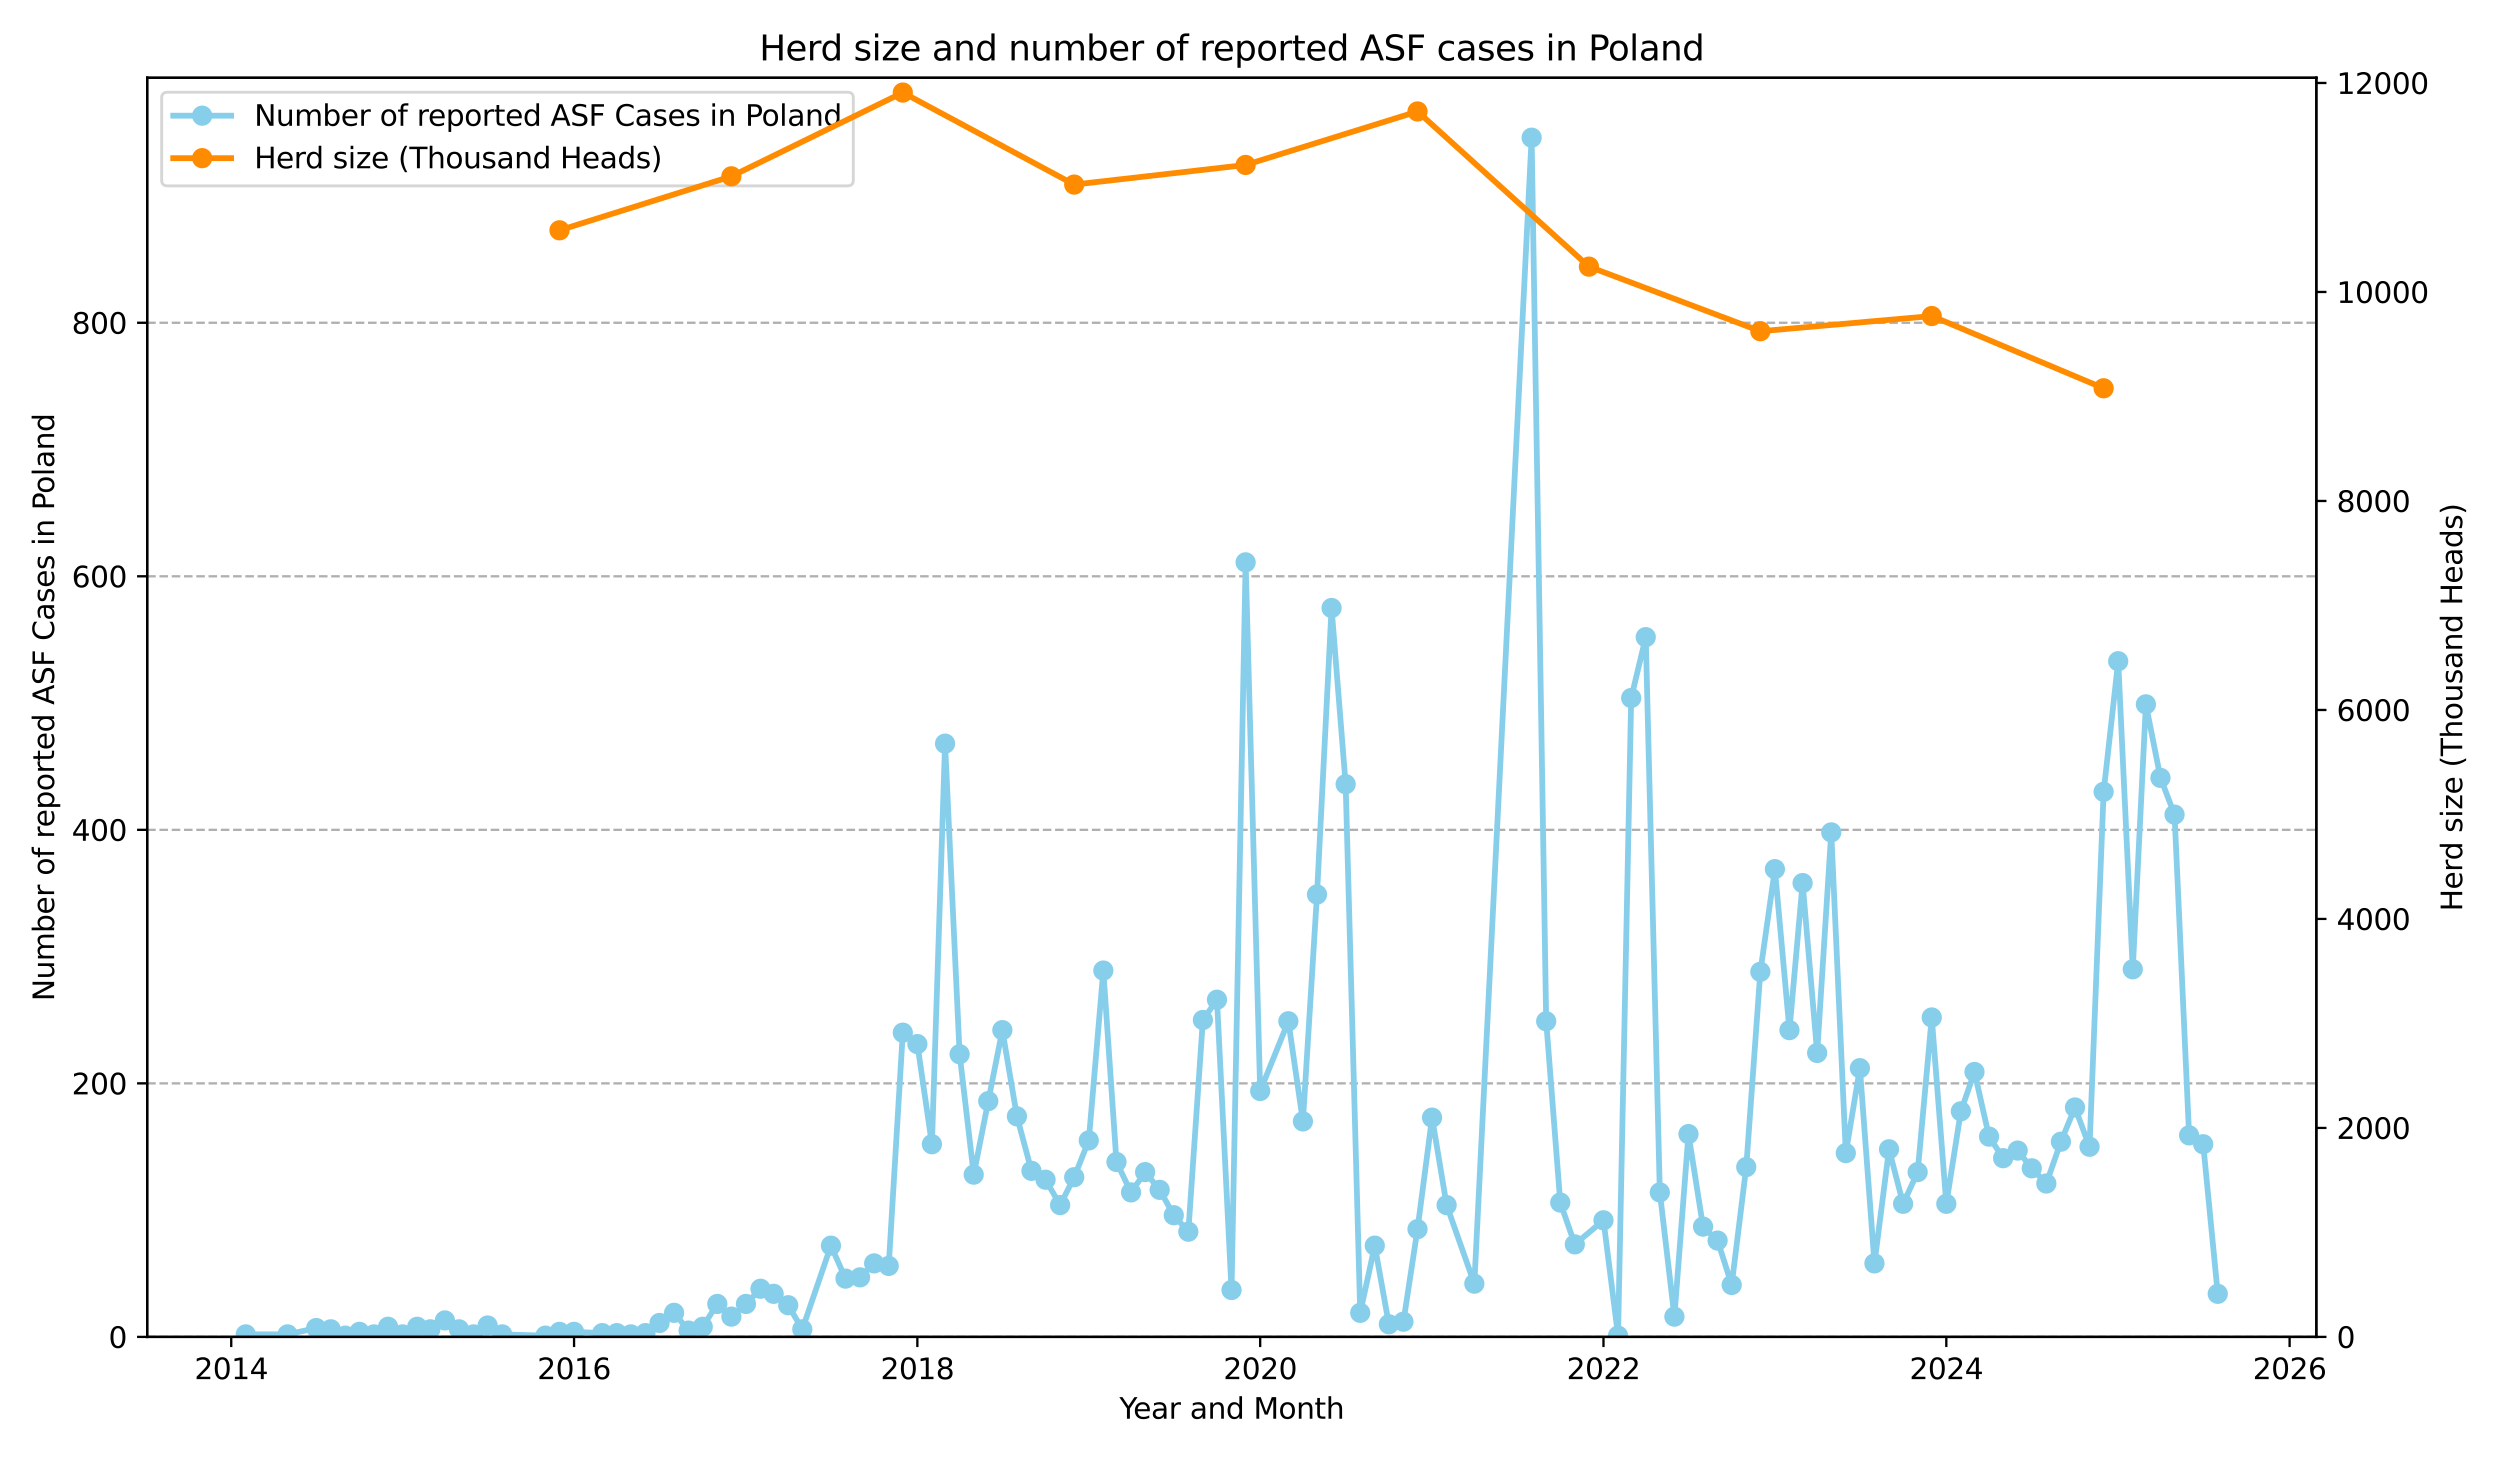 <?xml version="1.0" encoding="utf-8" standalone="no"?>
<!DOCTYPE svg PUBLIC "-//W3C//DTD SVG 1.1//EN"
  "http://www.w3.org/Graphics/SVG/1.1/DTD/svg11.dtd">
<svg xmlns:xlink="http://www.w3.org/1999/xlink" width="864pt" height="504pt" viewBox="0 0 864 504" xmlns="http://www.w3.org/2000/svg" version="1.1">
 <defs>
  <style type="text/css">*{stroke-linejoin: round; stroke-linecap: butt}</style>
 </defs>
 <g id="figure_1">
  <g id="patch_1">
   <path d="M 0 504 
L 864 504 
L 864 0 
L 0 0 
z
" style="fill: #ffffff"/>
  </g>
  <g id="axes_1">
   <g id="patch_2">
    <path d="M 50.87 462.04 
L 800.53 462.04 
L 800.53 26.88 
L 50.87 26.88 
z
" style="fill: #ffffff"/>
   </g>
   <g id="matplotlib.axis_1">
    <g id="xtick_1">
     <g id="line2d_1">
      <defs>
       <path id="mafeb73afae" d="M 0 0 
L 0 3.5 
" style="stroke: #000000; stroke-width: 0.8"/>
      </defs>
      <g>
       <use xlink:href="#mafeb73afae" x="79.914" y="462.04" style="stroke: #000000; stroke-width: 0.8"/>
      </g>
     </g>
     <g id="text_1">
      <!-- 2014 -->
      <g transform="translate(67.189 476.638) scale(0.1 -0.1)">
       <defs>
        <path id="DejaVuSans-32" d="M 1228 531 
L 3431 531 
L 3431 0 
L 469 0 
L 469 531 
Q 828 903 1448 1529 
Q 2069 2156 2228 2338 
Q 2531 2678 2651 2914 
Q 2772 3150 2772 3378 
Q 2772 3750 2511 3984 
Q 2250 4219 1831 4219 
Q 1534 4219 1204 4116 
Q 875 4013 500 3803 
L 500 4441 
Q 881 4594 1212 4672 
Q 1544 4750 1819 4750 
Q 2544 4750 2975 4387 
Q 3406 4025 3406 3419 
Q 3406 3131 3298 2873 
Q 3191 2616 2906 2266 
Q 2828 2175 2409 1742 
Q 1991 1309 1228 531 
z
" transform="scale(0.016)"/>
        <path id="DejaVuSans-30" d="M 2034 4250 
Q 1547 4250 1301 3770 
Q 1056 3291 1056 2328 
Q 1056 1369 1301 889 
Q 1547 409 2034 409 
Q 2525 409 2770 889 
Q 3016 1369 3016 2328 
Q 3016 3291 2770 3770 
Q 2525 4250 2034 4250 
z
M 2034 4750 
Q 2819 4750 3233 4129 
Q 3647 3509 3647 2328 
Q 3647 1150 3233 529 
Q 2819 -91 2034 -91 
Q 1250 -91 836 529 
Q 422 1150 422 2328 
Q 422 3509 836 4129 
Q 1250 4750 2034 4750 
z
" transform="scale(0.016)"/>
        <path id="DejaVuSans-31" d="M 794 531 
L 1825 531 
L 1825 4091 
L 703 3866 
L 703 4441 
L 1819 4666 
L 2450 4666 
L 2450 531 
L 3481 531 
L 3481 0 
L 794 0 
L 794 531 
z
" transform="scale(0.016)"/>
        <path id="DejaVuSans-34" d="M 2419 4116 
L 825 1625 
L 2419 1625 
L 2419 4116 
z
M 2253 4666 
L 3047 4666 
L 3047 1625 
L 3713 1625 
L 3713 1100 
L 3047 1100 
L 3047 0 
L 2419 0 
L 2419 1100 
L 313 1100 
L 313 1709 
L 2253 4666 
z
" transform="scale(0.016)"/>
       </defs>
       <use xlink:href="#DejaVuSans-32"/>
       <use xlink:href="#DejaVuSans-30" transform="translate(63.623 0)"/>
       <use xlink:href="#DejaVuSans-31" transform="translate(127.246 0)"/>
       <use xlink:href="#DejaVuSans-34" transform="translate(190.869 0)"/>
      </g>
     </g>
    </g>
    <g id="xtick_2">
     <g id="line2d_2">
      <g>
       <use xlink:href="#mafeb73afae" x="198.395" y="462.04" style="stroke: #000000; stroke-width: 0.8"/>
      </g>
     </g>
     <g id="text_2">
      <!-- 2016 -->
      <g transform="translate(185.67 476.638) scale(0.1 -0.1)">
       <defs>
        <path id="DejaVuSans-36" d="M 2113 2584 
Q 1688 2584 1439 2293 
Q 1191 2003 1191 1497 
Q 1191 994 1439 701 
Q 1688 409 2113 409 
Q 2538 409 2786 701 
Q 3034 994 3034 1497 
Q 3034 2003 2786 2293 
Q 2538 2584 2113 2584 
z
M 3366 4563 
L 3366 3988 
Q 3128 4100 2886 4159 
Q 2644 4219 2406 4219 
Q 1781 4219 1451 3797 
Q 1122 3375 1075 2522 
Q 1259 2794 1537 2939 
Q 1816 3084 2150 3084 
Q 2853 3084 3261 2657 
Q 3669 2231 3669 1497 
Q 3669 778 3244 343 
Q 2819 -91 2113 -91 
Q 1303 -91 875 529 
Q 447 1150 447 2328 
Q 447 3434 972 4092 
Q 1497 4750 2381 4750 
Q 2619 4750 2861 4703 
Q 3103 4656 3366 4563 
z
" transform="scale(0.016)"/>
       </defs>
       <use xlink:href="#DejaVuSans-32"/>
       <use xlink:href="#DejaVuSans-30" transform="translate(63.623 0)"/>
       <use xlink:href="#DejaVuSans-31" transform="translate(127.246 0)"/>
       <use xlink:href="#DejaVuSans-36" transform="translate(190.869 0)"/>
      </g>
     </g>
    </g>
    <g id="xtick_3">
     <g id="line2d_3">
      <g>
       <use xlink:href="#mafeb73afae" x="317.038" y="462.04" style="stroke: #000000; stroke-width: 0.8"/>
      </g>
     </g>
     <g id="text_3">
      <!-- 2018 -->
      <g transform="translate(304.313 476.638) scale(0.1 -0.1)">
       <defs>
        <path id="DejaVuSans-38" d="M 2034 2216 
Q 1584 2216 1326 1975 
Q 1069 1734 1069 1313 
Q 1069 891 1326 650 
Q 1584 409 2034 409 
Q 2484 409 2743 651 
Q 3003 894 3003 1313 
Q 3003 1734 2745 1975 
Q 2488 2216 2034 2216 
z
M 1403 2484 
Q 997 2584 770 2862 
Q 544 3141 544 3541 
Q 544 4100 942 4425 
Q 1341 4750 2034 4750 
Q 2731 4750 3128 4425 
Q 3525 4100 3525 3541 
Q 3525 3141 3298 2862 
Q 3072 2584 2669 2484 
Q 3125 2378 3379 2068 
Q 3634 1759 3634 1313 
Q 3634 634 3220 271 
Q 2806 -91 2034 -91 
Q 1263 -91 848 271 
Q 434 634 434 1313 
Q 434 1759 690 2068 
Q 947 2378 1403 2484 
z
M 1172 3481 
Q 1172 3119 1398 2916 
Q 1625 2713 2034 2713 
Q 2441 2713 2670 2916 
Q 2900 3119 2900 3481 
Q 2900 3844 2670 4047 
Q 2441 4250 2034 4250 
Q 1625 4250 1398 4047 
Q 1172 3844 1172 3481 
z
" transform="scale(0.016)"/>
       </defs>
       <use xlink:href="#DejaVuSans-32"/>
       <use xlink:href="#DejaVuSans-30" transform="translate(63.623 0)"/>
       <use xlink:href="#DejaVuSans-31" transform="translate(127.246 0)"/>
       <use xlink:href="#DejaVuSans-38" transform="translate(190.869 0)"/>
      </g>
     </g>
    </g>
    <g id="xtick_4">
     <g id="line2d_4">
      <g>
       <use xlink:href="#mafeb73afae" x="435.519" y="462.04" style="stroke: #000000; stroke-width: 0.8"/>
      </g>
     </g>
     <g id="text_4">
      <!-- 2020 -->
      <g transform="translate(422.794 476.638) scale(0.1 -0.1)">
       <use xlink:href="#DejaVuSans-32"/>
       <use xlink:href="#DejaVuSans-30" transform="translate(63.623 0)"/>
       <use xlink:href="#DejaVuSans-32" transform="translate(127.246 0)"/>
       <use xlink:href="#DejaVuSans-30" transform="translate(190.869 0)"/>
      </g>
     </g>
    </g>
    <g id="xtick_5">
     <g id="line2d_5">
      <g>
       <use xlink:href="#mafeb73afae" x="554.163" y="462.04" style="stroke: #000000; stroke-width: 0.8"/>
      </g>
     </g>
     <g id="text_5">
      <!-- 2022 -->
      <g transform="translate(541.438 476.638) scale(0.1 -0.1)">
       <use xlink:href="#DejaVuSans-32"/>
       <use xlink:href="#DejaVuSans-30" transform="translate(63.623 0)"/>
       <use xlink:href="#DejaVuSans-32" transform="translate(127.246 0)"/>
       <use xlink:href="#DejaVuSans-32" transform="translate(190.869 0)"/>
      </g>
     </g>
    </g>
    <g id="xtick_6">
     <g id="line2d_6">
      <g>
       <use xlink:href="#mafeb73afae" x="672.644" y="462.04" style="stroke: #000000; stroke-width: 0.8"/>
      </g>
     </g>
     <g id="text_6">
      <!-- 2024 -->
      <g transform="translate(659.919 476.638) scale(0.1 -0.1)">
       <use xlink:href="#DejaVuSans-32"/>
       <use xlink:href="#DejaVuSans-30" transform="translate(63.623 0)"/>
       <use xlink:href="#DejaVuSans-32" transform="translate(127.246 0)"/>
       <use xlink:href="#DejaVuSans-34" transform="translate(190.869 0)"/>
      </g>
     </g>
    </g>
    <g id="xtick_7">
     <g id="line2d_7">
      <g>
       <use xlink:href="#mafeb73afae" x="791.287" y="462.04" style="stroke: #000000; stroke-width: 0.8"/>
      </g>
     </g>
     <g id="text_7">
      <!-- 2026 -->
      <g transform="translate(778.562 476.638) scale(0.1 -0.1)">
       <use xlink:href="#DejaVuSans-32"/>
       <use xlink:href="#DejaVuSans-30" transform="translate(63.623 0)"/>
       <use xlink:href="#DejaVuSans-32" transform="translate(127.246 0)"/>
       <use xlink:href="#DejaVuSans-36" transform="translate(190.869 0)"/>
      </g>
     </g>
    </g>
    <g id="text_8">
     <!-- Year and Month -->
     <g transform="translate(386.856 490.317) scale(0.1 -0.1)">
      <defs>
       <path id="DejaVuSans-59" d="M -13 4666 
L 666 4666 
L 1959 2747 
L 3244 4666 
L 3922 4666 
L 2272 2222 
L 2272 0 
L 1638 0 
L 1638 2222 
L -13 4666 
z
" transform="scale(0.016)"/>
       <path id="DejaVuSans-65" d="M 3597 1894 
L 3597 1613 
L 953 1613 
Q 991 1019 1311 708 
Q 1631 397 2203 397 
Q 2534 397 2845 478 
Q 3156 559 3463 722 
L 3463 178 
Q 3153 47 2828 -22 
Q 2503 -91 2169 -91 
Q 1331 -91 842 396 
Q 353 884 353 1716 
Q 353 2575 817 3079 
Q 1281 3584 2069 3584 
Q 2775 3584 3186 3129 
Q 3597 2675 3597 1894 
z
M 3022 2063 
Q 3016 2534 2758 2815 
Q 2500 3097 2075 3097 
Q 1594 3097 1305 2825 
Q 1016 2553 972 2059 
L 3022 2063 
z
" transform="scale(0.016)"/>
       <path id="DejaVuSans-61" d="M 2194 1759 
Q 1497 1759 1228 1600 
Q 959 1441 959 1056 
Q 959 750 1161 570 
Q 1363 391 1709 391 
Q 2188 391 2477 730 
Q 2766 1069 2766 1631 
L 2766 1759 
L 2194 1759 
z
M 3341 1997 
L 3341 0 
L 2766 0 
L 2766 531 
Q 2569 213 2275 61 
Q 1981 -91 1556 -91 
Q 1019 -91 701 211 
Q 384 513 384 1019 
Q 384 1609 779 1909 
Q 1175 2209 1959 2209 
L 2766 2209 
L 2766 2266 
Q 2766 2663 2505 2880 
Q 2244 3097 1772 3097 
Q 1472 3097 1187 3025 
Q 903 2953 641 2809 
L 641 3341 
Q 956 3463 1253 3523 
Q 1550 3584 1831 3584 
Q 2591 3584 2966 3190 
Q 3341 2797 3341 1997 
z
" transform="scale(0.016)"/>
       <path id="DejaVuSans-72" d="M 2631 2963 
Q 2534 3019 2420 3045 
Q 2306 3072 2169 3072 
Q 1681 3072 1420 2755 
Q 1159 2438 1159 1844 
L 1159 0 
L 581 0 
L 581 3500 
L 1159 3500 
L 1159 2956 
Q 1341 3275 1631 3429 
Q 1922 3584 2338 3584 
Q 2397 3584 2469 3576 
Q 2541 3569 2628 3553 
L 2631 2963 
z
" transform="scale(0.016)"/>
       <path id="DejaVuSans-20" transform="scale(0.016)"/>
       <path id="DejaVuSans-6e" d="M 3513 2113 
L 3513 0 
L 2938 0 
L 2938 2094 
Q 2938 2591 2744 2837 
Q 2550 3084 2163 3084 
Q 1697 3084 1428 2787 
Q 1159 2491 1159 1978 
L 1159 0 
L 581 0 
L 581 3500 
L 1159 3500 
L 1159 2956 
Q 1366 3272 1645 3428 
Q 1925 3584 2291 3584 
Q 2894 3584 3203 3211 
Q 3513 2838 3513 2113 
z
" transform="scale(0.016)"/>
       <path id="DejaVuSans-64" d="M 2906 2969 
L 2906 4863 
L 3481 4863 
L 3481 0 
L 2906 0 
L 2906 525 
Q 2725 213 2448 61 
Q 2172 -91 1784 -91 
Q 1150 -91 751 415 
Q 353 922 353 1747 
Q 353 2572 751 3078 
Q 1150 3584 1784 3584 
Q 2172 3584 2448 3432 
Q 2725 3281 2906 2969 
z
M 947 1747 
Q 947 1113 1208 752 
Q 1469 391 1925 391 
Q 2381 391 2643 752 
Q 2906 1113 2906 1747 
Q 2906 2381 2643 2742 
Q 2381 3103 1925 3103 
Q 1469 3103 1208 2742 
Q 947 2381 947 1747 
z
" transform="scale(0.016)"/>
       <path id="DejaVuSans-4d" d="M 628 4666 
L 1569 4666 
L 2759 1491 
L 3956 4666 
L 4897 4666 
L 4897 0 
L 4281 0 
L 4281 4097 
L 3078 897 
L 2444 897 
L 1241 4097 
L 1241 0 
L 628 0 
L 628 4666 
z
" transform="scale(0.016)"/>
       <path id="DejaVuSans-6f" d="M 1959 3097 
Q 1497 3097 1228 2736 
Q 959 2375 959 1747 
Q 959 1119 1226 758 
Q 1494 397 1959 397 
Q 2419 397 2687 759 
Q 2956 1122 2956 1747 
Q 2956 2369 2687 2733 
Q 2419 3097 1959 3097 
z
M 1959 3584 
Q 2709 3584 3137 3096 
Q 3566 2609 3566 1747 
Q 3566 888 3137 398 
Q 2709 -91 1959 -91 
Q 1206 -91 779 398 
Q 353 888 353 1747 
Q 353 2609 779 3096 
Q 1206 3584 1959 3584 
z
" transform="scale(0.016)"/>
       <path id="DejaVuSans-74" d="M 1172 4494 
L 1172 3500 
L 2356 3500 
L 2356 3053 
L 1172 3053 
L 1172 1153 
Q 1172 725 1289 603 
Q 1406 481 1766 481 
L 2356 481 
L 2356 0 
L 1766 0 
Q 1100 0 847 248 
Q 594 497 594 1153 
L 594 3053 
L 172 3053 
L 172 3500 
L 594 3500 
L 594 4494 
L 1172 4494 
z
" transform="scale(0.016)"/>
       <path id="DejaVuSans-68" d="M 3513 2113 
L 3513 0 
L 2938 0 
L 2938 2094 
Q 2938 2591 2744 2837 
Q 2550 3084 2163 3084 
Q 1697 3084 1428 2787 
Q 1159 2491 1159 1978 
L 1159 0 
L 581 0 
L 581 4863 
L 1159 4863 
L 1159 2956 
Q 1366 3272 1645 3428 
Q 1925 3584 2291 3584 
Q 2894 3584 3203 3211 
Q 3513 2838 3513 2113 
z
" transform="scale(0.016)"/>
      </defs>
      <use xlink:href="#DejaVuSans-59"/>
      <use xlink:href="#DejaVuSans-65" transform="translate(47.834 0)"/>
      <use xlink:href="#DejaVuSans-61" transform="translate(109.357 0)"/>
      <use xlink:href="#DejaVuSans-72" transform="translate(170.637 0)"/>
      <use xlink:href="#DejaVuSans-20" transform="translate(211.75 0)"/>
      <use xlink:href="#DejaVuSans-61" transform="translate(243.537 0)"/>
      <use xlink:href="#DejaVuSans-6e" transform="translate(304.816 0)"/>
      <use xlink:href="#DejaVuSans-64" transform="translate(368.195 0)"/>
      <use xlink:href="#DejaVuSans-20" transform="translate(431.672 0)"/>
      <use xlink:href="#DejaVuSans-4d" transform="translate(463.459 0)"/>
      <use xlink:href="#DejaVuSans-6f" transform="translate(549.738 0)"/>
      <use xlink:href="#DejaVuSans-6e" transform="translate(610.92 0)"/>
      <use xlink:href="#DejaVuSans-74" transform="translate(674.299 0)"/>
      <use xlink:href="#DejaVuSans-68" transform="translate(713.508 0)"/>
     </g>
    </g>
   </g>
   <g id="matplotlib.axis_2">
    <g id="ytick_1">
     <g id="line2d_8">
      <path d="M 50.87 462.04 
L 800.53 462.04 
" clip-path="url(#p53b3ecd421)" style="fill: none; stroke-dasharray: 2.96,1.28; stroke-dashoffset: 0; stroke: #b0b0b0; stroke-width: 0.8"/>
     </g>
     <g id="line2d_9">
      <defs>
       <path id="m98753d7eb0" d="M 0 0 
L -3.5 0 
" style="stroke: #000000; stroke-width: 0.8"/>
      </defs>
      <g>
       <use xlink:href="#m98753d7eb0" x="50.87" y="462.04" style="stroke: #000000; stroke-width: 0.8"/>
      </g>
     </g>
     <g id="text_9">
      <!-- 0 -->
      <g transform="translate(37.508 465.839) scale(0.1 -0.1)">
       <use xlink:href="#DejaVuSans-30"/>
      </g>
     </g>
    </g>
    <g id="ytick_2">
     <g id="line2d_10">
      <path d="M 50.87 374.417 
L 800.53 374.417 
" clip-path="url(#p53b3ecd421)" style="fill: none; stroke-dasharray: 2.96,1.28; stroke-dashoffset: 0; stroke: #b0b0b0; stroke-width: 0.8"/>
     </g>
     <g id="line2d_11">
      <g>
       <use xlink:href="#m98753d7eb0" x="50.87" y="374.417" style="stroke: #000000; stroke-width: 0.8"/>
      </g>
     </g>
     <g id="text_10">
      <!-- 200 -->
      <g transform="translate(24.782 378.216) scale(0.1 -0.1)">
       <use xlink:href="#DejaVuSans-32"/>
       <use xlink:href="#DejaVuSans-30" transform="translate(63.623 0)"/>
       <use xlink:href="#DejaVuSans-30" transform="translate(127.246 0)"/>
      </g>
     </g>
    </g>
    <g id="ytick_3">
     <g id="line2d_12">
      <path d="M 50.87 286.793 
L 800.53 286.793 
" clip-path="url(#p53b3ecd421)" style="fill: none; stroke-dasharray: 2.96,1.28; stroke-dashoffset: 0; stroke: #b0b0b0; stroke-width: 0.8"/>
     </g>
     <g id="line2d_13">
      <g>
       <use xlink:href="#m98753d7eb0" x="50.87" y="286.793" style="stroke: #000000; stroke-width: 0.8"/>
      </g>
     </g>
     <g id="text_11">
      <!-- 400 -->
      <g transform="translate(24.782 290.592) scale(0.1 -0.1)">
       <use xlink:href="#DejaVuSans-34"/>
       <use xlink:href="#DejaVuSans-30" transform="translate(63.623 0)"/>
       <use xlink:href="#DejaVuSans-30" transform="translate(127.246 0)"/>
      </g>
     </g>
    </g>
    <g id="ytick_4">
     <g id="line2d_14">
      <path d="M 50.87 199.17 
L 800.53 199.17 
" clip-path="url(#p53b3ecd421)" style="fill: none; stroke-dasharray: 2.96,1.28; stroke-dashoffset: 0; stroke: #b0b0b0; stroke-width: 0.8"/>
     </g>
     <g id="line2d_15">
      <g>
       <use xlink:href="#m98753d7eb0" x="50.87" y="199.17" style="stroke: #000000; stroke-width: 0.8"/>
      </g>
     </g>
     <g id="text_12">
      <!-- 600 -->
      <g transform="translate(24.782 202.969) scale(0.1 -0.1)">
       <use xlink:href="#DejaVuSans-36"/>
       <use xlink:href="#DejaVuSans-30" transform="translate(63.623 0)"/>
       <use xlink:href="#DejaVuSans-30" transform="translate(127.246 0)"/>
      </g>
     </g>
    </g>
    <g id="ytick_5">
     <g id="line2d_16">
      <path d="M 50.87 111.546 
L 800.53 111.546 
" clip-path="url(#p53b3ecd421)" style="fill: none; stroke-dasharray: 2.96,1.28; stroke-dashoffset: 0; stroke: #b0b0b0; stroke-width: 0.8"/>
     </g>
     <g id="line2d_17">
      <g>
       <use xlink:href="#m98753d7eb0" x="50.87" y="111.546" style="stroke: #000000; stroke-width: 0.8"/>
      </g>
     </g>
     <g id="text_13">
      <!-- 800 -->
      <g transform="translate(24.782 115.345) scale(0.1 -0.1)">
       <use xlink:href="#DejaVuSans-38"/>
       <use xlink:href="#DejaVuSans-30" transform="translate(63.623 0)"/>
       <use xlink:href="#DejaVuSans-30" transform="translate(127.246 0)"/>
      </g>
     </g>
    </g>
    <g id="text_14">
     <!-- Number of reported ASF Cases in Poland -->
     <g transform="translate(18.703 345.978) rotate(-90) scale(0.1 -0.1)">
      <defs>
       <path id="DejaVuSans-4e" d="M 628 4666 
L 1478 4666 
L 3547 763 
L 3547 4666 
L 4159 4666 
L 4159 0 
L 3309 0 
L 1241 3903 
L 1241 0 
L 628 0 
L 628 4666 
z
" transform="scale(0.016)"/>
       <path id="DejaVuSans-75" d="M 544 1381 
L 544 3500 
L 1119 3500 
L 1119 1403 
Q 1119 906 1312 657 
Q 1506 409 1894 409 
Q 2359 409 2629 706 
Q 2900 1003 2900 1516 
L 2900 3500 
L 3475 3500 
L 3475 0 
L 2900 0 
L 2900 538 
Q 2691 219 2414 64 
Q 2138 -91 1772 -91 
Q 1169 -91 856 284 
Q 544 659 544 1381 
z
M 1991 3584 
L 1991 3584 
z
" transform="scale(0.016)"/>
       <path id="DejaVuSans-6d" d="M 3328 2828 
Q 3544 3216 3844 3400 
Q 4144 3584 4550 3584 
Q 5097 3584 5394 3201 
Q 5691 2819 5691 2113 
L 5691 0 
L 5113 0 
L 5113 2094 
Q 5113 2597 4934 2840 
Q 4756 3084 4391 3084 
Q 3944 3084 3684 2787 
Q 3425 2491 3425 1978 
L 3425 0 
L 2847 0 
L 2847 2094 
Q 2847 2600 2669 2842 
Q 2491 3084 2119 3084 
Q 1678 3084 1418 2786 
Q 1159 2488 1159 1978 
L 1159 0 
L 581 0 
L 581 3500 
L 1159 3500 
L 1159 2956 
Q 1356 3278 1631 3431 
Q 1906 3584 2284 3584 
Q 2666 3584 2933 3390 
Q 3200 3197 3328 2828 
z
" transform="scale(0.016)"/>
       <path id="DejaVuSans-62" d="M 3116 1747 
Q 3116 2381 2855 2742 
Q 2594 3103 2138 3103 
Q 1681 3103 1420 2742 
Q 1159 2381 1159 1747 
Q 1159 1113 1420 752 
Q 1681 391 2138 391 
Q 2594 391 2855 752 
Q 3116 1113 3116 1747 
z
M 1159 2969 
Q 1341 3281 1617 3432 
Q 1894 3584 2278 3584 
Q 2916 3584 3314 3078 
Q 3713 2572 3713 1747 
Q 3713 922 3314 415 
Q 2916 -91 2278 -91 
Q 1894 -91 1617 61 
Q 1341 213 1159 525 
L 1159 0 
L 581 0 
L 581 4863 
L 1159 4863 
L 1159 2969 
z
" transform="scale(0.016)"/>
       <path id="DejaVuSans-66" d="M 2375 4863 
L 2375 4384 
L 1825 4384 
Q 1516 4384 1395 4259 
Q 1275 4134 1275 3809 
L 1275 3500 
L 2222 3500 
L 2222 3053 
L 1275 3053 
L 1275 0 
L 697 0 
L 697 3053 
L 147 3053 
L 147 3500 
L 697 3500 
L 697 3744 
Q 697 4328 969 4595 
Q 1241 4863 1831 4863 
L 2375 4863 
z
" transform="scale(0.016)"/>
       <path id="DejaVuSans-70" d="M 1159 525 
L 1159 -1331 
L 581 -1331 
L 581 3500 
L 1159 3500 
L 1159 2969 
Q 1341 3281 1617 3432 
Q 1894 3584 2278 3584 
Q 2916 3584 3314 3078 
Q 3713 2572 3713 1747 
Q 3713 922 3314 415 
Q 2916 -91 2278 -91 
Q 1894 -91 1617 61 
Q 1341 213 1159 525 
z
M 3116 1747 
Q 3116 2381 2855 2742 
Q 2594 3103 2138 3103 
Q 1681 3103 1420 2742 
Q 1159 2381 1159 1747 
Q 1159 1113 1420 752 
Q 1681 391 2138 391 
Q 2594 391 2855 752 
Q 3116 1113 3116 1747 
z
" transform="scale(0.016)"/>
       <path id="DejaVuSans-41" d="M 2188 4044 
L 1331 1722 
L 3047 1722 
L 2188 4044 
z
M 1831 4666 
L 2547 4666 
L 4325 0 
L 3669 0 
L 3244 1197 
L 1141 1197 
L 716 0 
L 50 0 
L 1831 4666 
z
" transform="scale(0.016)"/>
       <path id="DejaVuSans-53" d="M 3425 4513 
L 3425 3897 
Q 3066 4069 2747 4153 
Q 2428 4238 2131 4238 
Q 1616 4238 1336 4038 
Q 1056 3838 1056 3469 
Q 1056 3159 1242 3001 
Q 1428 2844 1947 2747 
L 2328 2669 
Q 3034 2534 3370 2195 
Q 3706 1856 3706 1288 
Q 3706 609 3251 259 
Q 2797 -91 1919 -91 
Q 1588 -91 1214 -16 
Q 841 59 441 206 
L 441 856 
Q 825 641 1194 531 
Q 1563 422 1919 422 
Q 2459 422 2753 634 
Q 3047 847 3047 1241 
Q 3047 1584 2836 1778 
Q 2625 1972 2144 2069 
L 1759 2144 
Q 1053 2284 737 2584 
Q 422 2884 422 3419 
Q 422 4038 858 4394 
Q 1294 4750 2059 4750 
Q 2388 4750 2728 4690 
Q 3069 4631 3425 4513 
z
" transform="scale(0.016)"/>
       <path id="DejaVuSans-46" d="M 628 4666 
L 3309 4666 
L 3309 4134 
L 1259 4134 
L 1259 2759 
L 3109 2759 
L 3109 2228 
L 1259 2228 
L 1259 0 
L 628 0 
L 628 4666 
z
" transform="scale(0.016)"/>
       <path id="DejaVuSans-43" d="M 4122 4306 
L 4122 3641 
Q 3803 3938 3442 4084 
Q 3081 4231 2675 4231 
Q 1875 4231 1450 3742 
Q 1025 3253 1025 2328 
Q 1025 1406 1450 917 
Q 1875 428 2675 428 
Q 3081 428 3442 575 
Q 3803 722 4122 1019 
L 4122 359 
Q 3791 134 3420 21 
Q 3050 -91 2638 -91 
Q 1578 -91 968 557 
Q 359 1206 359 2328 
Q 359 3453 968 4101 
Q 1578 4750 2638 4750 
Q 3056 4750 3426 4639 
Q 3797 4528 4122 4306 
z
" transform="scale(0.016)"/>
       <path id="DejaVuSans-73" d="M 2834 3397 
L 2834 2853 
Q 2591 2978 2328 3040 
Q 2066 3103 1784 3103 
Q 1356 3103 1142 2972 
Q 928 2841 928 2578 
Q 928 2378 1081 2264 
Q 1234 2150 1697 2047 
L 1894 2003 
Q 2506 1872 2764 1633 
Q 3022 1394 3022 966 
Q 3022 478 2636 193 
Q 2250 -91 1575 -91 
Q 1294 -91 989 -36 
Q 684 19 347 128 
L 347 722 
Q 666 556 975 473 
Q 1284 391 1588 391 
Q 1994 391 2212 530 
Q 2431 669 2431 922 
Q 2431 1156 2273 1281 
Q 2116 1406 1581 1522 
L 1381 1569 
Q 847 1681 609 1914 
Q 372 2147 372 2553 
Q 372 3047 722 3315 
Q 1072 3584 1716 3584 
Q 2034 3584 2315 3537 
Q 2597 3491 2834 3397 
z
" transform="scale(0.016)"/>
       <path id="DejaVuSans-69" d="M 603 3500 
L 1178 3500 
L 1178 0 
L 603 0 
L 603 3500 
z
M 603 4863 
L 1178 4863 
L 1178 4134 
L 603 4134 
L 603 4863 
z
" transform="scale(0.016)"/>
       <path id="DejaVuSans-50" d="M 1259 4147 
L 1259 2394 
L 2053 2394 
Q 2494 2394 2734 2622 
Q 2975 2850 2975 3272 
Q 2975 3691 2734 3919 
Q 2494 4147 2053 4147 
L 1259 4147 
z
M 628 4666 
L 2053 4666 
Q 2838 4666 3239 4311 
Q 3641 3956 3641 3272 
Q 3641 2581 3239 2228 
Q 2838 1875 2053 1875 
L 1259 1875 
L 1259 0 
L 628 0 
L 628 4666 
z
" transform="scale(0.016)"/>
       <path id="DejaVuSans-6c" d="M 603 4863 
L 1178 4863 
L 1178 0 
L 603 0 
L 603 4863 
z
" transform="scale(0.016)"/>
      </defs>
      <use xlink:href="#DejaVuSans-4e"/>
      <use xlink:href="#DejaVuSans-75" transform="translate(74.805 0)"/>
      <use xlink:href="#DejaVuSans-6d" transform="translate(138.184 0)"/>
      <use xlink:href="#DejaVuSans-62" transform="translate(235.596 0)"/>
      <use xlink:href="#DejaVuSans-65" transform="translate(299.072 0)"/>
      <use xlink:href="#DejaVuSans-72" transform="translate(360.596 0)"/>
      <use xlink:href="#DejaVuSans-20" transform="translate(401.709 0)"/>
      <use xlink:href="#DejaVuSans-6f" transform="translate(433.496 0)"/>
      <use xlink:href="#DejaVuSans-66" transform="translate(494.678 0)"/>
      <use xlink:href="#DejaVuSans-20" transform="translate(529.883 0)"/>
      <use xlink:href="#DejaVuSans-72" transform="translate(561.67 0)"/>
      <use xlink:href="#DejaVuSans-65" transform="translate(600.533 0)"/>
      <use xlink:href="#DejaVuSans-70" transform="translate(662.057 0)"/>
      <use xlink:href="#DejaVuSans-6f" transform="translate(725.533 0)"/>
      <use xlink:href="#DejaVuSans-72" transform="translate(786.715 0)"/>
      <use xlink:href="#DejaVuSans-74" transform="translate(827.828 0)"/>
      <use xlink:href="#DejaVuSans-65" transform="translate(867.037 0)"/>
      <use xlink:href="#DejaVuSans-64" transform="translate(928.561 0)"/>
      <use xlink:href="#DejaVuSans-20" transform="translate(992.037 0)"/>
      <use xlink:href="#DejaVuSans-41" transform="translate(1023.824 0)"/>
      <use xlink:href="#DejaVuSans-53" transform="translate(1092.232 0)"/>
      <use xlink:href="#DejaVuSans-46" transform="translate(1155.709 0)"/>
      <use xlink:href="#DejaVuSans-20" transform="translate(1213.229 0)"/>
      <use xlink:href="#DejaVuSans-43" transform="translate(1245.016 0)"/>
      <use xlink:href="#DejaVuSans-61" transform="translate(1314.84 0)"/>
      <use xlink:href="#DejaVuSans-73" transform="translate(1376.119 0)"/>
      <use xlink:href="#DejaVuSans-65" transform="translate(1428.219 0)"/>
      <use xlink:href="#DejaVuSans-73" transform="translate(1489.742 0)"/>
      <use xlink:href="#DejaVuSans-20" transform="translate(1541.842 0)"/>
      <use xlink:href="#DejaVuSans-69" transform="translate(1573.629 0)"/>
      <use xlink:href="#DejaVuSans-6e" transform="translate(1601.412 0)"/>
      <use xlink:href="#DejaVuSans-20" transform="translate(1664.791 0)"/>
      <use xlink:href="#DejaVuSans-50" transform="translate(1696.578 0)"/>
      <use xlink:href="#DejaVuSans-6f" transform="translate(1753.256 0)"/>
      <use xlink:href="#DejaVuSans-6c" transform="translate(1814.438 0)"/>
      <use xlink:href="#DejaVuSans-61" transform="translate(1842.221 0)"/>
      <use xlink:href="#DejaVuSans-6e" transform="translate(1903.5 0)"/>
      <use xlink:href="#DejaVuSans-64" transform="translate(1966.879 0)"/>
     </g>
    </g>
   </g>
   <g id="line2d_18">
    <path d="M 84.945 461.164 
L 99.39 461.164 
L 109.291 458.973 
L 114.322 459.411 
L 119.354 461.602 
L 124.223 460.288 
L 129.254 461.164 
L 134.123 458.535 
L 139.155 461.164 
L 144.186 458.535 
L 148.73 459.411 
L 153.762 456.344 
L 158.631 459.411 
L 163.662 461.164 
L 168.531 458.097 
L 173.563 461.164 
L 188.495 461.602 
L 193.364 460.288 
L 198.395 460.288 
L 208.133 460.726 
L 213.165 460.726 
L 218.034 461.164 
L 223.065 460.726 
L 227.934 457.221 
L 232.966 453.716 
L 237.997 459.849 
L 242.866 458.535 
L 247.897 450.649 
L 252.766 455.03 
L 257.798 450.649 
L 262.829 445.392 
L 267.374 447.144 
L 272.405 451.087 
L 277.274 459.411 
L 287.175 430.496 
L 292.206 441.887 
L 297.237 441.448 
L 302.106 436.629 
L 307.138 437.505 
L 312.007 356.892 
L 317.038 360.835 
L 322.07 395.446 
L 326.614 257.001 
L 331.646 364.34 
L 336.515 405.961 
L 341.546 380.55 
L 346.415 356.016 
L 351.447 385.808 
L 356.478 404.647 
L 361.347 407.713 
L 366.378 416.476 
L 371.247 406.837 
L 376.279 394.132 
L 381.31 335.424 
L 385.855 401.58 
L 390.886 412.095 
L 395.755 405.085 
L 400.787 411.218 
L 405.656 419.981 
L 410.687 425.676 
L 415.718 352.511 
L 420.587 345.501 
L 425.619 445.83 
L 430.488 194.35 
L 435.519 377.045 
L 445.257 352.949 
L 450.289 387.56 
L 455.158 309.137 
L 460.189 210.123 
L 465.058 271.021 
L 470.09 453.716 
L 475.121 430.496 
L 479.99 457.659 
L 485.022 456.783 
L 489.891 424.8 
L 494.922 386.246 
L 499.953 416.476 
L 509.529 443.639 
L 529.33 47.581 
L 534.362 352.949 
L 539.231 415.6 
L 544.262 430.057 
L 554.163 421.733 
L 559.194 461.602 
L 563.738 241.229 
L 568.77 220.199 
L 573.639 412.095 
L 578.67 455.03 
L 583.539 391.941 
L 588.571 423.924 
L 593.602 428.743 
L 598.471 444.077 
L 603.503 403.332 
L 608.372 335.862 
L 613.403 300.375 
L 618.434 356.016 
L 622.979 305.194 
L 628.01 363.902 
L 632.879 287.669 
L 637.911 398.513 
L 642.78 369.159 
L 647.811 436.629 
L 652.843 397.199 
L 657.712 416.038 
L 662.743 405.085 
L 667.612 351.634 
L 672.644 416.038 
L 677.675 384.055 
L 682.382 370.473 
L 687.413 392.817 
L 692.282 400.265 
L 697.314 397.637 
L 702.183 403.77 
L 707.214 409.028 
L 712.245 394.57 
L 717.115 382.741 
L 722.146 396.322 
L 727.015 273.65 
L 732.046 228.523 
L 737.078 334.986 
L 741.622 243.419 
L 746.654 268.83 
L 751.523 281.536 
L 756.554 392.379 
L 761.423 395.446 
L 766.455 447.144 
" clip-path="url(#p53b3ecd421)" style="fill: none; stroke: #87ceeb; stroke-width: 2; stroke-linecap: square"/>
    <defs>
     <path id="mad24dd781b" d="M 0 3 
C 0.796 3 1.559 2.684 2.121 2.121 
C 2.684 1.559 3 0.796 3 0 
C 3 -0.796 2.684 -1.559 2.121 -2.121 
C 1.559 -2.684 0.796 -3 0 -3 
C -0.796 -3 -1.559 -2.684 -2.121 -2.121 
C -2.684 -1.559 -3 -0.796 -3 0 
C -3 0.796 -2.684 1.559 -2.121 2.121 
C -1.559 2.684 -0.796 3 0 3 
z
" style="stroke: #87ceeb"/>
    </defs>
    <g clip-path="url(#p53b3ecd421)">
     <use xlink:href="#mad24dd781b" x="84.945" y="461.164" style="fill: #87ceeb; stroke: #87ceeb"/>
     <use xlink:href="#mad24dd781b" x="99.39" y="461.164" style="fill: #87ceeb; stroke: #87ceeb"/>
     <use xlink:href="#mad24dd781b" x="109.291" y="458.973" style="fill: #87ceeb; stroke: #87ceeb"/>
     <use xlink:href="#mad24dd781b" x="114.322" y="459.411" style="fill: #87ceeb; stroke: #87ceeb"/>
     <use xlink:href="#mad24dd781b" x="119.354" y="461.602" style="fill: #87ceeb; stroke: #87ceeb"/>
     <use xlink:href="#mad24dd781b" x="124.223" y="460.288" style="fill: #87ceeb; stroke: #87ceeb"/>
     <use xlink:href="#mad24dd781b" x="129.254" y="461.164" style="fill: #87ceeb; stroke: #87ceeb"/>
     <use xlink:href="#mad24dd781b" x="134.123" y="458.535" style="fill: #87ceeb; stroke: #87ceeb"/>
     <use xlink:href="#mad24dd781b" x="139.155" y="461.164" style="fill: #87ceeb; stroke: #87ceeb"/>
     <use xlink:href="#mad24dd781b" x="144.186" y="458.535" style="fill: #87ceeb; stroke: #87ceeb"/>
     <use xlink:href="#mad24dd781b" x="148.73" y="459.411" style="fill: #87ceeb; stroke: #87ceeb"/>
     <use xlink:href="#mad24dd781b" x="153.762" y="456.344" style="fill: #87ceeb; stroke: #87ceeb"/>
     <use xlink:href="#mad24dd781b" x="158.631" y="459.411" style="fill: #87ceeb; stroke: #87ceeb"/>
     <use xlink:href="#mad24dd781b" x="163.662" y="461.164" style="fill: #87ceeb; stroke: #87ceeb"/>
     <use xlink:href="#mad24dd781b" x="168.531" y="458.097" style="fill: #87ceeb; stroke: #87ceeb"/>
     <use xlink:href="#mad24dd781b" x="173.563" y="461.164" style="fill: #87ceeb; stroke: #87ceeb"/>
     <use xlink:href="#mad24dd781b" x="188.495" y="461.602" style="fill: #87ceeb; stroke: #87ceeb"/>
     <use xlink:href="#mad24dd781b" x="193.364" y="460.288" style="fill: #87ceeb; stroke: #87ceeb"/>
     <use xlink:href="#mad24dd781b" x="198.395" y="460.288" style="fill: #87ceeb; stroke: #87ceeb"/>
     <use xlink:href="#mad24dd781b" x="208.133" y="460.726" style="fill: #87ceeb; stroke: #87ceeb"/>
     <use xlink:href="#mad24dd781b" x="213.165" y="460.726" style="fill: #87ceeb; stroke: #87ceeb"/>
     <use xlink:href="#mad24dd781b" x="218.034" y="461.164" style="fill: #87ceeb; stroke: #87ceeb"/>
     <use xlink:href="#mad24dd781b" x="223.065" y="460.726" style="fill: #87ceeb; stroke: #87ceeb"/>
     <use xlink:href="#mad24dd781b" x="227.934" y="457.221" style="fill: #87ceeb; stroke: #87ceeb"/>
     <use xlink:href="#mad24dd781b" x="232.966" y="453.716" style="fill: #87ceeb; stroke: #87ceeb"/>
     <use xlink:href="#mad24dd781b" x="237.997" y="459.849" style="fill: #87ceeb; stroke: #87ceeb"/>
     <use xlink:href="#mad24dd781b" x="242.866" y="458.535" style="fill: #87ceeb; stroke: #87ceeb"/>
     <use xlink:href="#mad24dd781b" x="247.897" y="450.649" style="fill: #87ceeb; stroke: #87ceeb"/>
     <use xlink:href="#mad24dd781b" x="252.766" y="455.03" style="fill: #87ceeb; stroke: #87ceeb"/>
     <use xlink:href="#mad24dd781b" x="257.798" y="450.649" style="fill: #87ceeb; stroke: #87ceeb"/>
     <use xlink:href="#mad24dd781b" x="262.829" y="445.392" style="fill: #87ceeb; stroke: #87ceeb"/>
     <use xlink:href="#mad24dd781b" x="267.374" y="447.144" style="fill: #87ceeb; stroke: #87ceeb"/>
     <use xlink:href="#mad24dd781b" x="272.405" y="451.087" style="fill: #87ceeb; stroke: #87ceeb"/>
     <use xlink:href="#mad24dd781b" x="277.274" y="459.411" style="fill: #87ceeb; stroke: #87ceeb"/>
     <use xlink:href="#mad24dd781b" x="287.175" y="430.496" style="fill: #87ceeb; stroke: #87ceeb"/>
     <use xlink:href="#mad24dd781b" x="292.206" y="441.887" style="fill: #87ceeb; stroke: #87ceeb"/>
     <use xlink:href="#mad24dd781b" x="297.237" y="441.448" style="fill: #87ceeb; stroke: #87ceeb"/>
     <use xlink:href="#mad24dd781b" x="302.106" y="436.629" style="fill: #87ceeb; stroke: #87ceeb"/>
     <use xlink:href="#mad24dd781b" x="307.138" y="437.505" style="fill: #87ceeb; stroke: #87ceeb"/>
     <use xlink:href="#mad24dd781b" x="312.007" y="356.892" style="fill: #87ceeb; stroke: #87ceeb"/>
     <use xlink:href="#mad24dd781b" x="317.038" y="360.835" style="fill: #87ceeb; stroke: #87ceeb"/>
     <use xlink:href="#mad24dd781b" x="322.07" y="395.446" style="fill: #87ceeb; stroke: #87ceeb"/>
     <use xlink:href="#mad24dd781b" x="326.614" y="257.001" style="fill: #87ceeb; stroke: #87ceeb"/>
     <use xlink:href="#mad24dd781b" x="331.646" y="364.34" style="fill: #87ceeb; stroke: #87ceeb"/>
     <use xlink:href="#mad24dd781b" x="336.515" y="405.961" style="fill: #87ceeb; stroke: #87ceeb"/>
     <use xlink:href="#mad24dd781b" x="341.546" y="380.55" style="fill: #87ceeb; stroke: #87ceeb"/>
     <use xlink:href="#mad24dd781b" x="346.415" y="356.016" style="fill: #87ceeb; stroke: #87ceeb"/>
     <use xlink:href="#mad24dd781b" x="351.447" y="385.808" style="fill: #87ceeb; stroke: #87ceeb"/>
     <use xlink:href="#mad24dd781b" x="356.478" y="404.647" style="fill: #87ceeb; stroke: #87ceeb"/>
     <use xlink:href="#mad24dd781b" x="361.347" y="407.713" style="fill: #87ceeb; stroke: #87ceeb"/>
     <use xlink:href="#mad24dd781b" x="366.378" y="416.476" style="fill: #87ceeb; stroke: #87ceeb"/>
     <use xlink:href="#mad24dd781b" x="371.247" y="406.837" style="fill: #87ceeb; stroke: #87ceeb"/>
     <use xlink:href="#mad24dd781b" x="376.279" y="394.132" style="fill: #87ceeb; stroke: #87ceeb"/>
     <use xlink:href="#mad24dd781b" x="381.31" y="335.424" style="fill: #87ceeb; stroke: #87ceeb"/>
     <use xlink:href="#mad24dd781b" x="385.855" y="401.58" style="fill: #87ceeb; stroke: #87ceeb"/>
     <use xlink:href="#mad24dd781b" x="390.886" y="412.095" style="fill: #87ceeb; stroke: #87ceeb"/>
     <use xlink:href="#mad24dd781b" x="395.755" y="405.085" style="fill: #87ceeb; stroke: #87ceeb"/>
     <use xlink:href="#mad24dd781b" x="400.787" y="411.218" style="fill: #87ceeb; stroke: #87ceeb"/>
     <use xlink:href="#mad24dd781b" x="405.656" y="419.981" style="fill: #87ceeb; stroke: #87ceeb"/>
     <use xlink:href="#mad24dd781b" x="410.687" y="425.676" style="fill: #87ceeb; stroke: #87ceeb"/>
     <use xlink:href="#mad24dd781b" x="415.718" y="352.511" style="fill: #87ceeb; stroke: #87ceeb"/>
     <use xlink:href="#mad24dd781b" x="420.587" y="345.501" style="fill: #87ceeb; stroke: #87ceeb"/>
     <use xlink:href="#mad24dd781b" x="425.619" y="445.83" style="fill: #87ceeb; stroke: #87ceeb"/>
     <use xlink:href="#mad24dd781b" x="430.488" y="194.35" style="fill: #87ceeb; stroke: #87ceeb"/>
     <use xlink:href="#mad24dd781b" x="435.519" y="377.045" style="fill: #87ceeb; stroke: #87ceeb"/>
     <use xlink:href="#mad24dd781b" x="445.257" y="352.949" style="fill: #87ceeb; stroke: #87ceeb"/>
     <use xlink:href="#mad24dd781b" x="450.289" y="387.56" style="fill: #87ceeb; stroke: #87ceeb"/>
     <use xlink:href="#mad24dd781b" x="455.158" y="309.137" style="fill: #87ceeb; stroke: #87ceeb"/>
     <use xlink:href="#mad24dd781b" x="460.189" y="210.123" style="fill: #87ceeb; stroke: #87ceeb"/>
     <use xlink:href="#mad24dd781b" x="465.058" y="271.021" style="fill: #87ceeb; stroke: #87ceeb"/>
     <use xlink:href="#mad24dd781b" x="470.09" y="453.716" style="fill: #87ceeb; stroke: #87ceeb"/>
     <use xlink:href="#mad24dd781b" x="475.121" y="430.496" style="fill: #87ceeb; stroke: #87ceeb"/>
     <use xlink:href="#mad24dd781b" x="479.99" y="457.659" style="fill: #87ceeb; stroke: #87ceeb"/>
     <use xlink:href="#mad24dd781b" x="485.022" y="456.783" style="fill: #87ceeb; stroke: #87ceeb"/>
     <use xlink:href="#mad24dd781b" x="489.891" y="424.8" style="fill: #87ceeb; stroke: #87ceeb"/>
     <use xlink:href="#mad24dd781b" x="494.922" y="386.246" style="fill: #87ceeb; stroke: #87ceeb"/>
     <use xlink:href="#mad24dd781b" x="499.953" y="416.476" style="fill: #87ceeb; stroke: #87ceeb"/>
     <use xlink:href="#mad24dd781b" x="509.529" y="443.639" style="fill: #87ceeb; stroke: #87ceeb"/>
     <use xlink:href="#mad24dd781b" x="529.33" y="47.581" style="fill: #87ceeb; stroke: #87ceeb"/>
     <use xlink:href="#mad24dd781b" x="534.362" y="352.949" style="fill: #87ceeb; stroke: #87ceeb"/>
     <use xlink:href="#mad24dd781b" x="539.231" y="415.6" style="fill: #87ceeb; stroke: #87ceeb"/>
     <use xlink:href="#mad24dd781b" x="544.262" y="430.057" style="fill: #87ceeb; stroke: #87ceeb"/>
     <use xlink:href="#mad24dd781b" x="554.163" y="421.733" style="fill: #87ceeb; stroke: #87ceeb"/>
     <use xlink:href="#mad24dd781b" x="559.194" y="461.602" style="fill: #87ceeb; stroke: #87ceeb"/>
     <use xlink:href="#mad24dd781b" x="563.738" y="241.229" style="fill: #87ceeb; stroke: #87ceeb"/>
     <use xlink:href="#mad24dd781b" x="568.77" y="220.199" style="fill: #87ceeb; stroke: #87ceeb"/>
     <use xlink:href="#mad24dd781b" x="573.639" y="412.095" style="fill: #87ceeb; stroke: #87ceeb"/>
     <use xlink:href="#mad24dd781b" x="578.67" y="455.03" style="fill: #87ceeb; stroke: #87ceeb"/>
     <use xlink:href="#mad24dd781b" x="583.539" y="391.941" style="fill: #87ceeb; stroke: #87ceeb"/>
     <use xlink:href="#mad24dd781b" x="588.571" y="423.924" style="fill: #87ceeb; stroke: #87ceeb"/>
     <use xlink:href="#mad24dd781b" x="593.602" y="428.743" style="fill: #87ceeb; stroke: #87ceeb"/>
     <use xlink:href="#mad24dd781b" x="598.471" y="444.077" style="fill: #87ceeb; stroke: #87ceeb"/>
     <use xlink:href="#mad24dd781b" x="603.503" y="403.332" style="fill: #87ceeb; stroke: #87ceeb"/>
     <use xlink:href="#mad24dd781b" x="608.372" y="335.862" style="fill: #87ceeb; stroke: #87ceeb"/>
     <use xlink:href="#mad24dd781b" x="613.403" y="300.375" style="fill: #87ceeb; stroke: #87ceeb"/>
     <use xlink:href="#mad24dd781b" x="618.434" y="356.016" style="fill: #87ceeb; stroke: #87ceeb"/>
     <use xlink:href="#mad24dd781b" x="622.979" y="305.194" style="fill: #87ceeb; stroke: #87ceeb"/>
     <use xlink:href="#mad24dd781b" x="628.01" y="363.902" style="fill: #87ceeb; stroke: #87ceeb"/>
     <use xlink:href="#mad24dd781b" x="632.879" y="287.669" style="fill: #87ceeb; stroke: #87ceeb"/>
     <use xlink:href="#mad24dd781b" x="637.911" y="398.513" style="fill: #87ceeb; stroke: #87ceeb"/>
     <use xlink:href="#mad24dd781b" x="642.78" y="369.159" style="fill: #87ceeb; stroke: #87ceeb"/>
     <use xlink:href="#mad24dd781b" x="647.811" y="436.629" style="fill: #87ceeb; stroke: #87ceeb"/>
     <use xlink:href="#mad24dd781b" x="652.843" y="397.199" style="fill: #87ceeb; stroke: #87ceeb"/>
     <use xlink:href="#mad24dd781b" x="657.712" y="416.038" style="fill: #87ceeb; stroke: #87ceeb"/>
     <use xlink:href="#mad24dd781b" x="662.743" y="405.085" style="fill: #87ceeb; stroke: #87ceeb"/>
     <use xlink:href="#mad24dd781b" x="667.612" y="351.634" style="fill: #87ceeb; stroke: #87ceeb"/>
     <use xlink:href="#mad24dd781b" x="672.644" y="416.038" style="fill: #87ceeb; stroke: #87ceeb"/>
     <use xlink:href="#mad24dd781b" x="677.675" y="384.055" style="fill: #87ceeb; stroke: #87ceeb"/>
     <use xlink:href="#mad24dd781b" x="682.382" y="370.473" style="fill: #87ceeb; stroke: #87ceeb"/>
     <use xlink:href="#mad24dd781b" x="687.413" y="392.817" style="fill: #87ceeb; stroke: #87ceeb"/>
     <use xlink:href="#mad24dd781b" x="692.282" y="400.265" style="fill: #87ceeb; stroke: #87ceeb"/>
     <use xlink:href="#mad24dd781b" x="697.314" y="397.637" style="fill: #87ceeb; stroke: #87ceeb"/>
     <use xlink:href="#mad24dd781b" x="702.183" y="403.77" style="fill: #87ceeb; stroke: #87ceeb"/>
     <use xlink:href="#mad24dd781b" x="707.214" y="409.028" style="fill: #87ceeb; stroke: #87ceeb"/>
     <use xlink:href="#mad24dd781b" x="712.245" y="394.57" style="fill: #87ceeb; stroke: #87ceeb"/>
     <use xlink:href="#mad24dd781b" x="717.115" y="382.741" style="fill: #87ceeb; stroke: #87ceeb"/>
     <use xlink:href="#mad24dd781b" x="722.146" y="396.322" style="fill: #87ceeb; stroke: #87ceeb"/>
     <use xlink:href="#mad24dd781b" x="727.015" y="273.65" style="fill: #87ceeb; stroke: #87ceeb"/>
     <use xlink:href="#mad24dd781b" x="732.046" y="228.523" style="fill: #87ceeb; stroke: #87ceeb"/>
     <use xlink:href="#mad24dd781b" x="737.078" y="334.986" style="fill: #87ceeb; stroke: #87ceeb"/>
     <use xlink:href="#mad24dd781b" x="741.622" y="243.419" style="fill: #87ceeb; stroke: #87ceeb"/>
     <use xlink:href="#mad24dd781b" x="746.654" y="268.83" style="fill: #87ceeb; stroke: #87ceeb"/>
     <use xlink:href="#mad24dd781b" x="751.523" y="281.536" style="fill: #87ceeb; stroke: #87ceeb"/>
     <use xlink:href="#mad24dd781b" x="756.554" y="392.379" style="fill: #87ceeb; stroke: #87ceeb"/>
     <use xlink:href="#mad24dd781b" x="761.423" y="395.446" style="fill: #87ceeb; stroke: #87ceeb"/>
     <use xlink:href="#mad24dd781b" x="766.455" y="447.144" style="fill: #87ceeb; stroke: #87ceeb"/>
    </g>
   </g>
   <g id="patch_3">
    <path d="M 50.87 462.04 
L 50.87 26.88 
" style="fill: none; stroke: #000000; stroke-width: 0.8; stroke-linejoin: miter; stroke-linecap: square"/>
   </g>
   <g id="patch_4">
    <path d="M 800.53 462.04 
L 800.53 26.88 
" style="fill: none; stroke: #000000; stroke-width: 0.8; stroke-linejoin: miter; stroke-linecap: square"/>
   </g>
   <g id="patch_5">
    <path d="M 50.87 462.04 
L 800.53 462.04 
" style="fill: none; stroke: #000000; stroke-width: 0.8; stroke-linejoin: miter; stroke-linecap: square"/>
   </g>
   <g id="patch_6">
    <path d="M 50.87 26.88 
L 800.53 26.88 
" style="fill: none; stroke: #000000; stroke-width: 0.8; stroke-linejoin: miter; stroke-linecap: square"/>
   </g>
   <g id="text_15">
    <!-- Herd size and number of reported ASF cases in Poland -->
    <g transform="translate(262.438 20.88) scale(0.12 -0.12)">
     <defs>
      <path id="DejaVuSans-48" d="M 628 4666 
L 1259 4666 
L 1259 2753 
L 3553 2753 
L 3553 4666 
L 4184 4666 
L 4184 0 
L 3553 0 
L 3553 2222 
L 1259 2222 
L 1259 0 
L 628 0 
L 628 4666 
z
" transform="scale(0.016)"/>
      <path id="DejaVuSans-7a" d="M 353 3500 
L 3084 3500 
L 3084 2975 
L 922 459 
L 3084 459 
L 3084 0 
L 275 0 
L 275 525 
L 2438 3041 
L 353 3041 
L 353 3500 
z
" transform="scale(0.016)"/>
      <path id="DejaVuSans-63" d="M 3122 3366 
L 3122 2828 
Q 2878 2963 2633 3030 
Q 2388 3097 2138 3097 
Q 1578 3097 1268 2742 
Q 959 2388 959 1747 
Q 959 1106 1268 751 
Q 1578 397 2138 397 
Q 2388 397 2633 464 
Q 2878 531 3122 666 
L 3122 134 
Q 2881 22 2623 -34 
Q 2366 -91 2075 -91 
Q 1284 -91 818 406 
Q 353 903 353 1747 
Q 353 2603 823 3093 
Q 1294 3584 2113 3584 
Q 2378 3584 2631 3529 
Q 2884 3475 3122 3366 
z
" transform="scale(0.016)"/>
     </defs>
     <use xlink:href="#DejaVuSans-48"/>
     <use xlink:href="#DejaVuSans-65" transform="translate(75.195 0)"/>
     <use xlink:href="#DejaVuSans-72" transform="translate(136.719 0)"/>
     <use xlink:href="#DejaVuSans-64" transform="translate(176.082 0)"/>
     <use xlink:href="#DejaVuSans-20" transform="translate(239.559 0)"/>
     <use xlink:href="#DejaVuSans-73" transform="translate(271.346 0)"/>
     <use xlink:href="#DejaVuSans-69" transform="translate(323.445 0)"/>
     <use xlink:href="#DejaVuSans-7a" transform="translate(351.229 0)"/>
     <use xlink:href="#DejaVuSans-65" transform="translate(403.719 0)"/>
     <use xlink:href="#DejaVuSans-20" transform="translate(465.242 0)"/>
     <use xlink:href="#DejaVuSans-61" transform="translate(497.029 0)"/>
     <use xlink:href="#DejaVuSans-6e" transform="translate(558.309 0)"/>
     <use xlink:href="#DejaVuSans-64" transform="translate(621.688 0)"/>
     <use xlink:href="#DejaVuSans-20" transform="translate(685.164 0)"/>
     <use xlink:href="#DejaVuSans-6e" transform="translate(716.951 0)"/>
     <use xlink:href="#DejaVuSans-75" transform="translate(780.33 0)"/>
     <use xlink:href="#DejaVuSans-6d" transform="translate(843.709 0)"/>
     <use xlink:href="#DejaVuSans-62" transform="translate(941.121 0)"/>
     <use xlink:href="#DejaVuSans-65" transform="translate(1004.598 0)"/>
     <use xlink:href="#DejaVuSans-72" transform="translate(1066.121 0)"/>
     <use xlink:href="#DejaVuSans-20" transform="translate(1107.234 0)"/>
     <use xlink:href="#DejaVuSans-6f" transform="translate(1139.021 0)"/>
     <use xlink:href="#DejaVuSans-66" transform="translate(1200.203 0)"/>
     <use xlink:href="#DejaVuSans-20" transform="translate(1235.408 0)"/>
     <use xlink:href="#DejaVuSans-72" transform="translate(1267.195 0)"/>
     <use xlink:href="#DejaVuSans-65" transform="translate(1306.059 0)"/>
     <use xlink:href="#DejaVuSans-70" transform="translate(1367.582 0)"/>
     <use xlink:href="#DejaVuSans-6f" transform="translate(1431.059 0)"/>
     <use xlink:href="#DejaVuSans-72" transform="translate(1492.24 0)"/>
     <use xlink:href="#DejaVuSans-74" transform="translate(1533.354 0)"/>
     <use xlink:href="#DejaVuSans-65" transform="translate(1572.562 0)"/>
     <use xlink:href="#DejaVuSans-64" transform="translate(1634.086 0)"/>
     <use xlink:href="#DejaVuSans-20" transform="translate(1697.562 0)"/>
     <use xlink:href="#DejaVuSans-41" transform="translate(1729.35 0)"/>
     <use xlink:href="#DejaVuSans-53" transform="translate(1797.758 0)"/>
     <use xlink:href="#DejaVuSans-46" transform="translate(1861.234 0)"/>
     <use xlink:href="#DejaVuSans-20" transform="translate(1918.754 0)"/>
     <use xlink:href="#DejaVuSans-63" transform="translate(1950.541 0)"/>
     <use xlink:href="#DejaVuSans-61" transform="translate(2005.521 0)"/>
     <use xlink:href="#DejaVuSans-73" transform="translate(2066.801 0)"/>
     <use xlink:href="#DejaVuSans-65" transform="translate(2118.9 0)"/>
     <use xlink:href="#DejaVuSans-73" transform="translate(2180.424 0)"/>
     <use xlink:href="#DejaVuSans-20" transform="translate(2232.523 0)"/>
     <use xlink:href="#DejaVuSans-69" transform="translate(2264.311 0)"/>
     <use xlink:href="#DejaVuSans-6e" transform="translate(2292.094 0)"/>
     <use xlink:href="#DejaVuSans-20" transform="translate(2355.473 0)"/>
     <use xlink:href="#DejaVuSans-50" transform="translate(2387.26 0)"/>
     <use xlink:href="#DejaVuSans-6f" transform="translate(2443.938 0)"/>
     <use xlink:href="#DejaVuSans-6c" transform="translate(2505.119 0)"/>
     <use xlink:href="#DejaVuSans-61" transform="translate(2532.902 0)"/>
     <use xlink:href="#DejaVuSans-6e" transform="translate(2594.182 0)"/>
     <use xlink:href="#DejaVuSans-64" transform="translate(2657.561 0)"/>
    </g>
   </g>
   <g id="legend_1">
    <g id="patch_7">
     <path d="M 57.87 64.236 
L 292.906 64.236 
Q 294.906 64.236 294.906 62.236 
L 294.906 33.88 
Q 294.906 31.88 292.906 31.88 
L 57.87 31.88 
Q 55.87 31.88 55.87 33.88 
L 55.87 62.236 
Q 55.87 64.236 57.87 64.236 
z
" style="fill: #ffffff; opacity: 0.8; stroke: #cccccc; stroke-linejoin: miter"/>
    </g>
    <g id="line2d_19">
     <path d="M 59.87 39.978 
L 69.87 39.978 
L 79.87 39.978 
" style="fill: none; stroke: #87ceeb; stroke-width: 2; stroke-linecap: square"/>
     <g>
      <use xlink:href="#mad24dd781b" x="69.87" y="39.978" style="fill: #87ceeb; stroke: #87ceeb"/>
     </g>
    </g>
    <g id="text_16">
     <!-- Number of reported ASF Cases in Poland -->
     <g transform="translate(87.87 43.478) scale(0.1 -0.1)">
      <use xlink:href="#DejaVuSans-4e"/>
      <use xlink:href="#DejaVuSans-75" transform="translate(74.805 0)"/>
      <use xlink:href="#DejaVuSans-6d" transform="translate(138.184 0)"/>
      <use xlink:href="#DejaVuSans-62" transform="translate(235.596 0)"/>
      <use xlink:href="#DejaVuSans-65" transform="translate(299.072 0)"/>
      <use xlink:href="#DejaVuSans-72" transform="translate(360.596 0)"/>
      <use xlink:href="#DejaVuSans-20" transform="translate(401.709 0)"/>
      <use xlink:href="#DejaVuSans-6f" transform="translate(433.496 0)"/>
      <use xlink:href="#DejaVuSans-66" transform="translate(494.678 0)"/>
      <use xlink:href="#DejaVuSans-20" transform="translate(529.883 0)"/>
      <use xlink:href="#DejaVuSans-72" transform="translate(561.67 0)"/>
      <use xlink:href="#DejaVuSans-65" transform="translate(600.533 0)"/>
      <use xlink:href="#DejaVuSans-70" transform="translate(662.057 0)"/>
      <use xlink:href="#DejaVuSans-6f" transform="translate(725.533 0)"/>
      <use xlink:href="#DejaVuSans-72" transform="translate(786.715 0)"/>
      <use xlink:href="#DejaVuSans-74" transform="translate(827.828 0)"/>
      <use xlink:href="#DejaVuSans-65" transform="translate(867.037 0)"/>
      <use xlink:href="#DejaVuSans-64" transform="translate(928.561 0)"/>
      <use xlink:href="#DejaVuSans-20" transform="translate(992.037 0)"/>
      <use xlink:href="#DejaVuSans-41" transform="translate(1023.824 0)"/>
      <use xlink:href="#DejaVuSans-53" transform="translate(1092.232 0)"/>
      <use xlink:href="#DejaVuSans-46" transform="translate(1155.709 0)"/>
      <use xlink:href="#DejaVuSans-20" transform="translate(1213.229 0)"/>
      <use xlink:href="#DejaVuSans-43" transform="translate(1245.016 0)"/>
      <use xlink:href="#DejaVuSans-61" transform="translate(1314.84 0)"/>
      <use xlink:href="#DejaVuSans-73" transform="translate(1376.119 0)"/>
      <use xlink:href="#DejaVuSans-65" transform="translate(1428.219 0)"/>
      <use xlink:href="#DejaVuSans-73" transform="translate(1489.742 0)"/>
      <use xlink:href="#DejaVuSans-20" transform="translate(1541.842 0)"/>
      <use xlink:href="#DejaVuSans-69" transform="translate(1573.629 0)"/>
      <use xlink:href="#DejaVuSans-6e" transform="translate(1601.412 0)"/>
      <use xlink:href="#DejaVuSans-20" transform="translate(1664.791 0)"/>
      <use xlink:href="#DejaVuSans-50" transform="translate(1696.578 0)"/>
      <use xlink:href="#DejaVuSans-6f" transform="translate(1753.256 0)"/>
      <use xlink:href="#DejaVuSans-6c" transform="translate(1814.438 0)"/>
      <use xlink:href="#DejaVuSans-61" transform="translate(1842.221 0)"/>
      <use xlink:href="#DejaVuSans-6e" transform="translate(1903.5 0)"/>
      <use xlink:href="#DejaVuSans-64" transform="translate(1966.879 0)"/>
     </g>
    </g>
    <g id="line2d_20">
     <path d="M 59.87 54.657 
L 69.87 54.657 
L 79.87 54.657 
" style="fill: none; stroke: #ff8c00; stroke-width: 2; stroke-linecap: square"/>
     <defs>
      <path id="mb443a5c200" d="M 0 3 
C 0.796 3 1.559 2.684 2.121 2.121 
C 2.684 1.559 3 0.796 3 0 
C 3 -0.796 2.684 -1.559 2.121 -2.121 
C 1.559 -2.684 0.796 -3 0 -3 
C -0.796 -3 -1.559 -2.684 -2.121 -2.121 
C -2.684 -1.559 -3 -0.796 -3 0 
C -3 0.796 -2.684 1.559 -2.121 2.121 
C -1.559 2.684 -0.796 3 0 3 
z
" style="stroke: #ff8c00"/>
     </defs>
     <g>
      <use xlink:href="#mb443a5c200" x="69.87" y="54.657" style="fill: #ff8c00; stroke: #ff8c00"/>
     </g>
    </g>
    <g id="text_17">
     <!-- Herd size (Thousand Heads) -->
     <g transform="translate(87.87 58.157) scale(0.1 -0.1)">
      <defs>
       <path id="DejaVuSans-28" d="M 1984 4856 
Q 1566 4138 1362 3434 
Q 1159 2731 1159 2009 
Q 1159 1288 1364 580 
Q 1569 -128 1984 -844 
L 1484 -844 
Q 1016 -109 783 600 
Q 550 1309 550 2009 
Q 550 2706 781 3412 
Q 1013 4119 1484 4856 
L 1984 4856 
z
" transform="scale(0.016)"/>
       <path id="DejaVuSans-54" d="M -19 4666 
L 3928 4666 
L 3928 4134 
L 2272 4134 
L 2272 0 
L 1638 0 
L 1638 4134 
L -19 4134 
L -19 4666 
z
" transform="scale(0.016)"/>
       <path id="DejaVuSans-29" d="M 513 4856 
L 1013 4856 
Q 1481 4119 1714 3412 
Q 1947 2706 1947 2009 
Q 1947 1309 1714 600 
Q 1481 -109 1013 -844 
L 513 -844 
Q 928 -128 1133 580 
Q 1338 1288 1338 2009 
Q 1338 2731 1133 3434 
Q 928 4138 513 4856 
z
" transform="scale(0.016)"/>
      </defs>
      <use xlink:href="#DejaVuSans-48"/>
      <use xlink:href="#DejaVuSans-65" transform="translate(75.195 0)"/>
      <use xlink:href="#DejaVuSans-72" transform="translate(136.719 0)"/>
      <use xlink:href="#DejaVuSans-64" transform="translate(176.082 0)"/>
      <use xlink:href="#DejaVuSans-20" transform="translate(239.559 0)"/>
      <use xlink:href="#DejaVuSans-73" transform="translate(271.346 0)"/>
      <use xlink:href="#DejaVuSans-69" transform="translate(323.445 0)"/>
      <use xlink:href="#DejaVuSans-7a" transform="translate(351.229 0)"/>
      <use xlink:href="#DejaVuSans-65" transform="translate(403.719 0)"/>
      <use xlink:href="#DejaVuSans-20" transform="translate(465.242 0)"/>
      <use xlink:href="#DejaVuSans-28" transform="translate(497.029 0)"/>
      <use xlink:href="#DejaVuSans-54" transform="translate(536.043 0)"/>
      <use xlink:href="#DejaVuSans-68" transform="translate(597.127 0)"/>
      <use xlink:href="#DejaVuSans-6f" transform="translate(660.506 0)"/>
      <use xlink:href="#DejaVuSans-75" transform="translate(721.688 0)"/>
      <use xlink:href="#DejaVuSans-73" transform="translate(785.066 0)"/>
      <use xlink:href="#DejaVuSans-61" transform="translate(837.166 0)"/>
      <use xlink:href="#DejaVuSans-6e" transform="translate(898.445 0)"/>
      <use xlink:href="#DejaVuSans-64" transform="translate(961.824 0)"/>
      <use xlink:href="#DejaVuSans-20" transform="translate(1025.301 0)"/>
      <use xlink:href="#DejaVuSans-48" transform="translate(1057.088 0)"/>
      <use xlink:href="#DejaVuSans-65" transform="translate(1132.283 0)"/>
      <use xlink:href="#DejaVuSans-61" transform="translate(1193.807 0)"/>
      <use xlink:href="#DejaVuSans-64" transform="translate(1255.086 0)"/>
      <use xlink:href="#DejaVuSans-73" transform="translate(1318.562 0)"/>
      <use xlink:href="#DejaVuSans-29" transform="translate(1370.662 0)"/>
     </g>
    </g>
   </g>
  </g>
  <g id="axes_2">
   <g id="matplotlib.axis_3">
    <g id="ytick_6">
     <g id="line2d_21">
      <defs>
       <path id="mc40de464c1" d="M 0 0 
L 3.5 0 
" style="stroke: #000000; stroke-width: 0.8"/>
      </defs>
      <g>
       <use xlink:href="#mc40de464c1" x="800.53" y="462.04" style="stroke: #000000; stroke-width: 0.8"/>
      </g>
     </g>
     <g id="text_18">
      <!-- 0 -->
      <g transform="translate(807.53 465.839) scale(0.1 -0.1)">
       <use xlink:href="#DejaVuSans-30"/>
      </g>
     </g>
    </g>
    <g id="ytick_7">
     <g id="line2d_22">
      <g>
       <use xlink:href="#mc40de464c1" x="800.53" y="389.812" style="stroke: #000000; stroke-width: 0.8"/>
      </g>
     </g>
     <g id="text_19">
      <!-- 2000 -->
      <g transform="translate(807.53 393.612) scale(0.1 -0.1)">
       <use xlink:href="#DejaVuSans-32"/>
       <use xlink:href="#DejaVuSans-30" transform="translate(63.623 0)"/>
       <use xlink:href="#DejaVuSans-30" transform="translate(127.246 0)"/>
       <use xlink:href="#DejaVuSans-30" transform="translate(190.869 0)"/>
      </g>
     </g>
    </g>
    <g id="ytick_8">
     <g id="line2d_23">
      <g>
       <use xlink:href="#mc40de464c1" x="800.53" y="317.585" style="stroke: #000000; stroke-width: 0.8"/>
      </g>
     </g>
     <g id="text_20">
      <!-- 4000 -->
      <g transform="translate(807.53 321.384) scale(0.1 -0.1)">
       <use xlink:href="#DejaVuSans-34"/>
       <use xlink:href="#DejaVuSans-30" transform="translate(63.623 0)"/>
       <use xlink:href="#DejaVuSans-30" transform="translate(127.246 0)"/>
       <use xlink:href="#DejaVuSans-30" transform="translate(190.869 0)"/>
      </g>
     </g>
    </g>
    <g id="ytick_9">
     <g id="line2d_24">
      <g>
       <use xlink:href="#mc40de464c1" x="800.53" y="245.357" style="stroke: #000000; stroke-width: 0.8"/>
      </g>
     </g>
     <g id="text_21">
      <!-- 6000 -->
      <g transform="translate(807.53 249.157) scale(0.1 -0.1)">
       <use xlink:href="#DejaVuSans-36"/>
       <use xlink:href="#DejaVuSans-30" transform="translate(63.623 0)"/>
       <use xlink:href="#DejaVuSans-30" transform="translate(127.246 0)"/>
       <use xlink:href="#DejaVuSans-30" transform="translate(190.869 0)"/>
      </g>
     </g>
    </g>
    <g id="ytick_10">
     <g id="line2d_25">
      <g>
       <use xlink:href="#mc40de464c1" x="800.53" y="173.13" style="stroke: #000000; stroke-width: 0.8"/>
      </g>
     </g>
     <g id="text_22">
      <!-- 8000 -->
      <g transform="translate(807.53 176.929) scale(0.1 -0.1)">
       <use xlink:href="#DejaVuSans-38"/>
       <use xlink:href="#DejaVuSans-30" transform="translate(63.623 0)"/>
       <use xlink:href="#DejaVuSans-30" transform="translate(127.246 0)"/>
       <use xlink:href="#DejaVuSans-30" transform="translate(190.869 0)"/>
      </g>
     </g>
    </g>
    <g id="ytick_11">
     <g id="line2d_26">
      <g>
       <use xlink:href="#mc40de464c1" x="800.53" y="100.902" style="stroke: #000000; stroke-width: 0.8"/>
      </g>
     </g>
     <g id="text_23">
      <!-- 10000 -->
      <g transform="translate(807.53 104.702) scale(0.1 -0.1)">
       <use xlink:href="#DejaVuSans-31"/>
       <use xlink:href="#DejaVuSans-30" transform="translate(63.623 0)"/>
       <use xlink:href="#DejaVuSans-30" transform="translate(127.246 0)"/>
       <use xlink:href="#DejaVuSans-30" transform="translate(190.869 0)"/>
       <use xlink:href="#DejaVuSans-30" transform="translate(254.492 0)"/>
      </g>
     </g>
    </g>
    <g id="ytick_12">
     <g id="line2d_27">
      <g>
       <use xlink:href="#mc40de464c1" x="800.53" y="28.675" style="stroke: #000000; stroke-width: 0.8"/>
      </g>
     </g>
     <g id="text_24">
      <!-- 12000 -->
      <g transform="translate(807.53 32.474) scale(0.1 -0.1)">
       <use xlink:href="#DejaVuSans-31"/>
       <use xlink:href="#DejaVuSans-32" transform="translate(63.623 0)"/>
       <use xlink:href="#DejaVuSans-30" transform="translate(127.246 0)"/>
       <use xlink:href="#DejaVuSans-30" transform="translate(190.869 0)"/>
       <use xlink:href="#DejaVuSans-30" transform="translate(254.492 0)"/>
      </g>
     </g>
    </g>
    <g id="text_25">
     <!-- Herd size (Thousand Heads) -->
     <g transform="translate(850.941 314.944) rotate(-90) scale(0.1 -0.1)">
      <use xlink:href="#DejaVuSans-48"/>
      <use xlink:href="#DejaVuSans-65" transform="translate(75.195 0)"/>
      <use xlink:href="#DejaVuSans-72" transform="translate(136.719 0)"/>
      <use xlink:href="#DejaVuSans-64" transform="translate(176.082 0)"/>
      <use xlink:href="#DejaVuSans-20" transform="translate(239.559 0)"/>
      <use xlink:href="#DejaVuSans-73" transform="translate(271.346 0)"/>
      <use xlink:href="#DejaVuSans-69" transform="translate(323.445 0)"/>
      <use xlink:href="#DejaVuSans-7a" transform="translate(351.229 0)"/>
      <use xlink:href="#DejaVuSans-65" transform="translate(403.719 0)"/>
      <use xlink:href="#DejaVuSans-20" transform="translate(465.242 0)"/>
      <use xlink:href="#DejaVuSans-28" transform="translate(497.029 0)"/>
      <use xlink:href="#DejaVuSans-54" transform="translate(536.043 0)"/>
      <use xlink:href="#DejaVuSans-68" transform="translate(597.127 0)"/>
      <use xlink:href="#DejaVuSans-6f" transform="translate(660.506 0)"/>
      <use xlink:href="#DejaVuSans-75" transform="translate(721.688 0)"/>
      <use xlink:href="#DejaVuSans-73" transform="translate(785.066 0)"/>
      <use xlink:href="#DejaVuSans-61" transform="translate(837.166 0)"/>
      <use xlink:href="#DejaVuSans-6e" transform="translate(898.445 0)"/>
      <use xlink:href="#DejaVuSans-64" transform="translate(961.824 0)"/>
      <use xlink:href="#DejaVuSans-20" transform="translate(1025.301 0)"/>
      <use xlink:href="#DejaVuSans-48" transform="translate(1057.088 0)"/>
      <use xlink:href="#DejaVuSans-65" transform="translate(1132.283 0)"/>
      <use xlink:href="#DejaVuSans-61" transform="translate(1193.807 0)"/>
      <use xlink:href="#DejaVuSans-64" transform="translate(1255.086 0)"/>
      <use xlink:href="#DejaVuSans-73" transform="translate(1318.562 0)"/>
      <use xlink:href="#DejaVuSans-29" transform="translate(1370.662 0)"/>
     </g>
    </g>
   </g>
   <g id="line2d_28">
    <path d="M 193.364 79.588 
L 252.766 60.935 
L 312.007 31.99 
L 371.247 63.788 
L 430.488 57.006 
L 489.891 38.519 
L 549.131 92.148 
L 608.372 114.472 
L 667.612 109.219 
L 727.015 134.19 
" clip-path="url(#p53b3ecd421)" style="fill: none; stroke: #ff8c00; stroke-width: 2; stroke-linecap: square"/>
    <g clip-path="url(#p53b3ecd421)">
     <use xlink:href="#mb443a5c200" x="193.364" y="79.588" style="fill: #ff8c00; stroke: #ff8c00"/>
     <use xlink:href="#mb443a5c200" x="252.766" y="60.935" style="fill: #ff8c00; stroke: #ff8c00"/>
     <use xlink:href="#mb443a5c200" x="312.007" y="31.99" style="fill: #ff8c00; stroke: #ff8c00"/>
     <use xlink:href="#mb443a5c200" x="371.247" y="63.788" style="fill: #ff8c00; stroke: #ff8c00"/>
     <use xlink:href="#mb443a5c200" x="430.488" y="57.006" style="fill: #ff8c00; stroke: #ff8c00"/>
     <use xlink:href="#mb443a5c200" x="489.891" y="38.519" style="fill: #ff8c00; stroke: #ff8c00"/>
     <use xlink:href="#mb443a5c200" x="549.131" y="92.148" style="fill: #ff8c00; stroke: #ff8c00"/>
     <use xlink:href="#mb443a5c200" x="608.372" y="114.472" style="fill: #ff8c00; stroke: #ff8c00"/>
     <use xlink:href="#mb443a5c200" x="667.612" y="109.219" style="fill: #ff8c00; stroke: #ff8c00"/>
     <use xlink:href="#mb443a5c200" x="727.015" y="134.19" style="fill: #ff8c00; stroke: #ff8c00"/>
    </g>
   </g>
   <g id="patch_8">
    <path d="M 50.87 462.04 
L 50.87 26.88 
" style="fill: none; stroke: #000000; stroke-width: 0.8; stroke-linejoin: miter; stroke-linecap: square"/>
   </g>
   <g id="patch_9">
    <path d="M 800.53 462.04 
L 800.53 26.88 
" style="fill: none; stroke: #000000; stroke-width: 0.8; stroke-linejoin: miter; stroke-linecap: square"/>
   </g>
   <g id="patch_10">
    <path d="M 50.87 462.04 
L 800.53 462.04 
" style="fill: none; stroke: #000000; stroke-width: 0.8; stroke-linejoin: miter; stroke-linecap: square"/>
   </g>
   <g id="patch_11">
    <path d="M 50.87 26.88 
L 800.53 26.88 
" style="fill: none; stroke: #000000; stroke-width: 0.8; stroke-linejoin: miter; stroke-linecap: square"/>
   </g>
  </g>
 </g>
 <defs>
  <clipPath id="p53b3ecd421">
   <rect x="50.87" y="26.88" width="749.66" height="435.16"/>
  </clipPath>
 </defs>
</svg>
